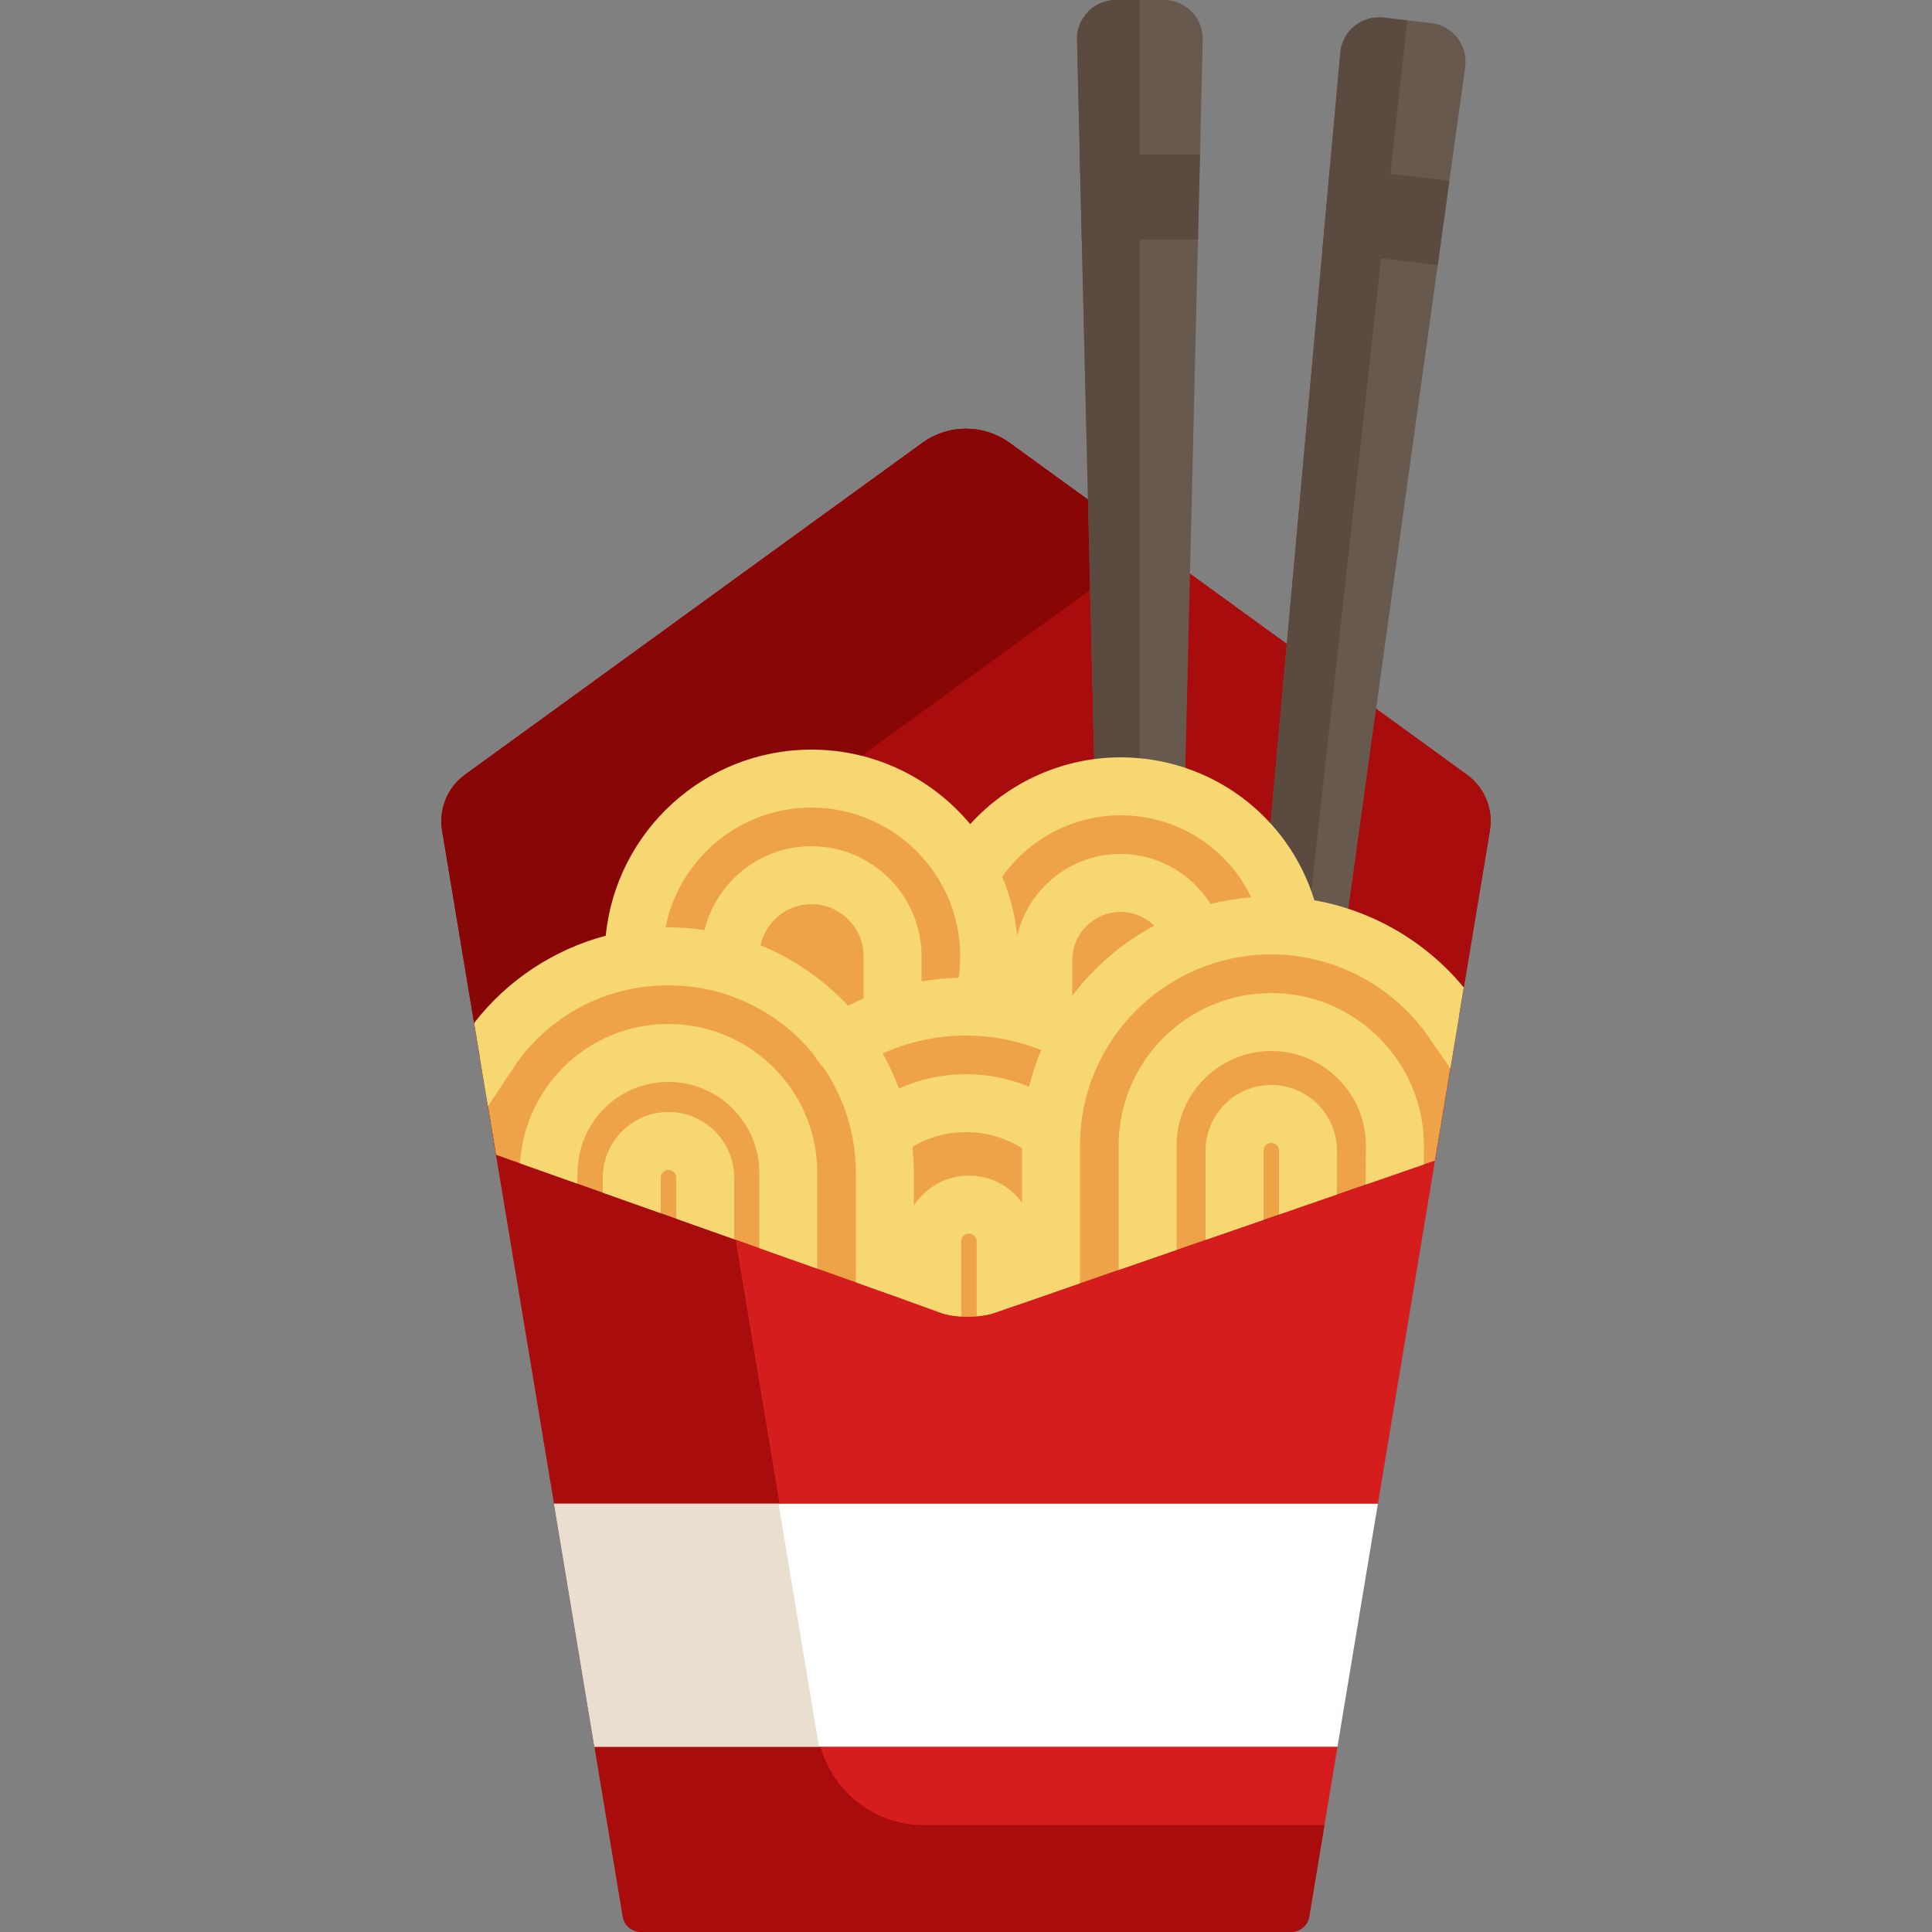 <?xml version="1.0" encoding="iso-8859-1"?>
<!-- Generator: Adobe Illustrator 19.0.0, SVG Export Plug-In . SVG Version: 6.00 Build 0)  -->
<svg version="1.1" id="Capa_1" xmlns="http://www.w3.org/2000/svg" xmlns:xlink="http://www.w3.org/1999/xlink" x="0px" y="0px"
	 viewBox="0 0 512.001 512.001" style="enable-background:new 0 0 512.001 512.001;" xml:space="preserve">
<rect x="0" y="0" width="512.001" height="512.001" fill="#808080" stroke="none"/>
<path style="fill:#D61D1D;" d="M130.502,300.272l34.533,207.655c0.391,2.351,2.425,4.074,4.808,4.074h172.315
	c2.383,0,4.418-1.723,4.808-4.074l34.275-206.103L130.502,300.272z"/>
<path style="fill:#A80C0C;" d="M244.834,483.67c-13.9,0-25.761-10.052-28.04-23.763l-26.486-159.266l-59.806-0.371l34.533,207.655
	c0.391,2.351,2.425,4.074,4.808,4.074h172.316c2.383,0,4.418-1.723,4.808-4.074L351,483.669H244.834V483.67z"/>
<path style="fill:#960909;" d="M256.602,348.932c-2.741,0-5.435-0.462-8.007-1.374l-117.133-41.515l-14.284-85.89
	c-0.957-5.751,1.38-11.452,6.101-14.878l121.124-87.892c3.401-2.467,7.411-3.77,11.599-3.77c4.189,0,8.2,1.304,11.599,3.77
	l121.123,87.892c4.721,3.425,7.058,9.127,6.101,14.88l-14.538,87.418l-115.855,40.049
	C261.913,348.491,259.278,348.932,256.602,348.932z"/>
<path style="fill:#A80C0C;" d="M256.602,348.932c-2.741,0-5.435-0.462-8.007-1.374l-117.133-41.515l-14.284-85.89
	c-0.957-5.751,1.38-11.452,6.101-14.878l121.124-87.892c3.401-2.467,7.411-3.77,11.599-3.77c4.189,0,8.2,1.304,11.599,3.77
	l121.123,87.892c4.721,3.425,7.058,9.127,6.101,14.88l-14.538,87.418l-115.855,40.049
	C261.913,348.491,259.278,348.932,256.602,348.932z"/>
<path style="fill:#890606;" d="M180.666,245.329c-0.957-5.751,1.38-11.452,6.101-14.878l118.325-85.861l-37.493-27.206
	c-3.399-2.467-7.409-3.77-11.599-3.77c-4.188,0-8.198,1.304-11.599,3.77l-121.124,87.892c-4.721,3.425-7.058,9.127-6.101,14.878
	l14.284,85.89l63.016,22.334L180.666,245.329z"/>
<path style="fill:#EFA348;" d="M256.602,346.884c-2.507,0-4.971-0.423-7.323-1.256l-15.294-5.42v-29.423
	c0-9.654-2.488-19.208-7.196-27.628l-4.359-7.797l8.144-3.67c8.025-3.616,16.581-5.45,25.427-5.45c7.89,0,15.614,1.483,22.958,4.408
	l7.738,3.082l-3.21,7.685c-2.95,7.065-4.446,14.534-4.446,22.2v36.786l-15.28,5.282C261.459,346.481,259.05,346.884,256.602,346.884
	z"/>
<path id="SVGCleanerId_0" style="fill:#EFA348;" d="M256.401,348.932c-2.507,0-4.98-0.285-7.332-1.118l-15.285-5.558v-29.423
	c0-1.971-0.109-3.996-0.324-6.017l-0.556-5.248l4.548-2.677c5.559-3.273,11.904-5.002,18.348-5.002
	c6.806,0,13.441,1.898,19.19,5.492l3.85,2.406l0.208,40.781l-15.399,5.308C261.347,348.672,258.849,348.932,256.401,348.932z"/>
<g>
	<path id="SVGCleanerId_0_1_" style="fill:#EFA348;" d="M256.401,348.932c-2.507,0-4.98-0.285-7.332-1.118l-15.285-5.558v-29.423
		c0-1.971-0.109-3.996-0.324-6.017l-0.556-5.248l4.548-2.677c5.559-3.273,11.904-5.002,18.348-5.002
		c6.806,0,13.441,1.898,19.19,5.492l3.85,2.406l0.208,40.781l-15.399,5.308C261.347,348.672,258.849,348.932,256.401,348.932z"/>
</g>
<path style="fill:#F7D772;" d="M263.649,347.875l10.543-3.634v-15.283c0-9.599-7.809-17.408-17.408-17.408
	s-17.408,7.809-17.408,17.408v15.331l9.693,3.525c1.829,0.648,3.732,0.958,5.667,1.067v-19.923c0-1.129,0.919-2.048,2.048-2.048
	c1.129,0,2.048,0.919,2.048,2.048v19.865C260.475,348.687,262.107,348.409,263.649,347.875z"/>
<g>
	<path style="fill:#EFA348;" d="M297.097,205.825c-22.67,0-42.314,16.137-46.708,38.371l-1.96,9.915v20.321l56.573,2.202
		l5.502-2.793c8.056-4.091,16.75-6.292,25.84-6.544l6.9-0.193l0.981-6.832c0.324-2.253,0.488-4.551,0.488-6.831
		C344.713,227.186,323.352,205.825,297.097,205.825z"/>
	<path style="fill:#EFA348;" d="M382.241,266.062c-11.251-13.553-27.779-21.325-45.345-21.325c-32.467,0-58.88,26.413-58.88,58.88
		v39.307l102.269-35.352l6.362-38.256L382.241,266.062z"/>
	<path style="fill:#EFA348;" d="M218.742,272.117c-10.741-11.544-25.9-18.164-41.59-18.164c0,0-0.477,0.02-0.674,0.023
		l-10.106,0.135l1.96-9.915c4.394-22.233,24.037-38.37,46.708-38.37c26.255,0,47.616,21.361,47.616,47.616
		c0,2.28-0.164,4.579-0.488,6.831l-0.981,6.832l-6.9,0.193c-9.09,0.253-17.784,2.453-25.84,6.544l-5.502,2.793L218.742,272.117z"/>
	<path style="fill:#EFA348;" d="M131.462,306.043l-4.342-26.109l3.995-4.173c11.048-14.51,27.828-22.832,46.038-22.832
		c31.902,0,57.856,25.954,57.856,57.856l0.403,32.101L131.462,306.043z"/>
</g>
<path style="fill:#68594E;" d="M347.673,246.791c-0.26-0.05-0.519-0.101-0.779-0.147l-4.93-0.873l-1.471-4.785
	c-0.923-3.001-2.152-5.902-3.653-8.624l-1.196-2.169l0.236-2.822l0.011-0.067l19.307-213.349c0.254-2.784,1.585-5.286,3.75-7.047
	c1.824-1.487,4.125-2.308,6.473-2.308c0.401,0,0.808,0.024,1.209,0.071l12.653,1.451c2.777,0.318,5.247,1.709,6.957,3.917
	c1.71,2.208,2.44,4.946,2.056,7.712l-32.033,230.707L347.673,246.791z"/>
<g>
	<path style="fill:#5B4A3F;" d="M366.627,4.669c-0.401-0.047-0.808-0.071-1.209-0.071c-2.348,0-4.649,0.821-6.473,2.308
		c-2.165,1.762-3.496,4.263-3.75,7.047l-19.306,213.349l-0.011,0.067l-0.236,2.822l1.196,2.169c1.501,2.722,2.73,5.623,3.653,8.624
		l1.471,4.785l4.428,0.784l26.556-241.16L366.627,4.669z"/>
	<polygon style="fill:#5B4A3F;" points="350.423,66.716 352.452,44.273 384.107,47.902 381.008,70.222 	"/>
</g>
<path style="fill:#68594E;" d="M304.628,209.537c-2.14-0.36-4.378-0.567-6.65-0.617l-7.825-0.17l-4.73-198.223
	c-0.067-2.79,0.97-5.428,2.92-7.426C290.299,1.099,292.911,0,295.702,0h12.757c2.79,0,5.402,1.1,7.353,3.096
	c1.955,2.004,2.992,4.642,2.925,7.433l-4.786,200.576L304.628,209.537z"/>
<g>
	<path style="fill:#5B4A3F;" d="M302.081,0.001h-6.379c-2.791,0-5.403,1.1-7.358,3.101c-1.95,1.999-2.987,4.637-2.92,7.426
		l4.73,198.223l7.825,0.17c1.387,0.03,2.756,0.126,4.102,0.273V0.001z"/>
	<polygon style="fill:#5B4A3F;" points="286.687,63.489 286.15,40.961 318.011,40.961 317.474,63.489 	"/>
</g>
<polygon style="fill:#FFFFFF;" points="354.454,462.9 365.164,398.498 146.837,398.498 157.547,462.9 "/>
<polygon style="fill:#EADFCE;" points="146.837,398.498 157.547,462.9 217.041,462.9 206.331,398.498 "/>
<g>
	<path style="fill:#F7D772;" d="M216.576,336.21v-25.425c0-21.738-17.685-39.424-39.424-39.424
		c-20.175,0-37.025,15.114-39.195,35.157l-0.208,1.754l15.238,5.401l0.108-4.69c0.057-0.265,0.103-0.536,0.133-0.812
		c1.324-12.229,11.609-21.45,23.924-21.45c13.269,0,24.064,10.795,24.064,24.064v19.981L216.576,336.21z"/>
	<path style="fill:#F7D772;" d="M336.897,263.169c-22.303,0-40.448,18.145-40.448,40.448v32.936l15.36-5.309v-27.626
		c0-13.833,11.255-25.088,25.088-25.088s25.088,11.255,25.088,25.088c0,0.593-0.021,5.345-0.062,10.302l15.39-5.32
		c0.021-2.527,0.033-4.438,0.033-4.983C377.345,281.314,359.199,263.169,336.897,263.169z"/>
	<path style="fill:#F7D772;" d="M336.897,287.526c-9.599,0-17.408,7.809-17.408,17.408v23.654l15.36-5.309v-18.345
		c0-1.129,0.919-2.048,2.048-2.048c1.129,0,2.048,0.919,2.048,2.048v16.929l15.36-5.309v-11.619
		C354.305,295.335,346.495,287.526,336.897,287.526z"/>
	<path style="fill:#F7D772;" d="M194.561,328.407v-16.306c0-9.599-7.809-17.408-17.408-17.408s-17.408,7.809-17.408,17.408v3.966
		l15.36,5.444v-9.41c0-1.129,0.919-2.048,2.048-2.048s2.048,0.919,2.048,2.048v10.862L194.561,328.407z"/>
	<path style="fill:#F7D772;" d="M387.915,261.691c-10.05-12.2-24.175-20.383-39.594-23.114
		c-6.906-22.454-27.574-37.873-51.361-37.873c-15.277,0-29.755,6.588-39.847,17.695c-10.057-12.056-25.182-19.743-42.073-19.743
		c-28.363,0-51.757,21.666-54.511,49.316c-13.708,3.655-26.073,11.73-34.878,23.135l3.668,22.053l6.885-10.37
		c0.729-1.098,1.478-2.183,2.305-3.209c9.483-11.758,23.457-18.461,38.643-18.461c15.451,0,29.274,7.094,38.39,18.194
		c0.186,0.48,1.81,2.787,2.486,3.308c5.536,8.01,8.788,17.711,8.788,28.162v29.055l15.36,5.444v-34.499
		c0-2.326-0.128-4.62-0.368-6.883c4.295-2.526,9.136-3.869,14.192-3.869c5.31,0,10.396,1.464,14.848,4.247v41.122l15.36-5.309
		v-36.475c0-27.949,22.739-50.688,50.688-50.688c16.128,0,31.444,7.789,40.969,20.834l6.488,9.344L387.915,261.691z
		 M186.704,246.469c-3.119-0.461-6.307-0.708-9.552-0.708c-0.262,0-0.522,0.02-0.783,0.024
		c3.575-18.086,19.552-31.768,38.671-31.768c21.739,0,39.424,17.686,39.424,39.424c0,1.905-0.136,3.798-0.404,5.667
		c-3.315,0.092-6.6,0.42-9.836,0.976v-6.643c0-16.092-13.092-29.184-29.184-29.184C201.352,224.257,189.84,233.733,186.704,246.469z
		 M228.865,264.616c-1.394,0.595-2.77,1.233-4.125,1.921c-6.426-6.906-14.33-12.411-23.206-16.015
		c1.345-6.224,6.886-10.905,13.507-10.905c7.623,0,13.824,6.201,13.824,13.824V264.616z M272.729,288.009
		c-5.252-2.196-10.903-3.336-16.728-3.336c-6.216,0-12.229,1.3-17.77,3.793c-1.185-3.232-2.631-6.338-4.292-9.307
		c6.894-3.105,14.393-4.726,22.062-4.726c6.846,0,13.617,1.315,19.919,3.824C274.61,281.392,273.545,284.653,272.729,288.009z
		 M284.16,263.904v-9.439c0-7.058,5.742-12.8,12.8-12.8c3.409,0,6.586,1.379,8.927,3.658
		C297.363,249.875,289.947,256.24,284.16,263.904z M320.814,239.559c-5.065-8.056-14.026-13.254-23.853-13.254
		c-13.309,0-24.483,9.283-27.406,21.712c-0.544-5.504-1.906-10.769-3.961-15.676c7.156-10.107,18.884-16.275,31.367-16.275
		c15.046,0,28.347,8.63,34.621,21.736C327.901,238.096,324.301,238.682,320.814,239.559z"/>
</g>
<g>
</g>
<g>
</g>
<g>
</g>
<g>
</g>
<g>
</g>
<g>
</g>
<g>
</g>
<g>
</g>
<g>
</g>
<g>
</g>
<g>
</g>
<g>
</g>
<g>
</g>
<g>
</g>
<g>
</g>
</svg>
